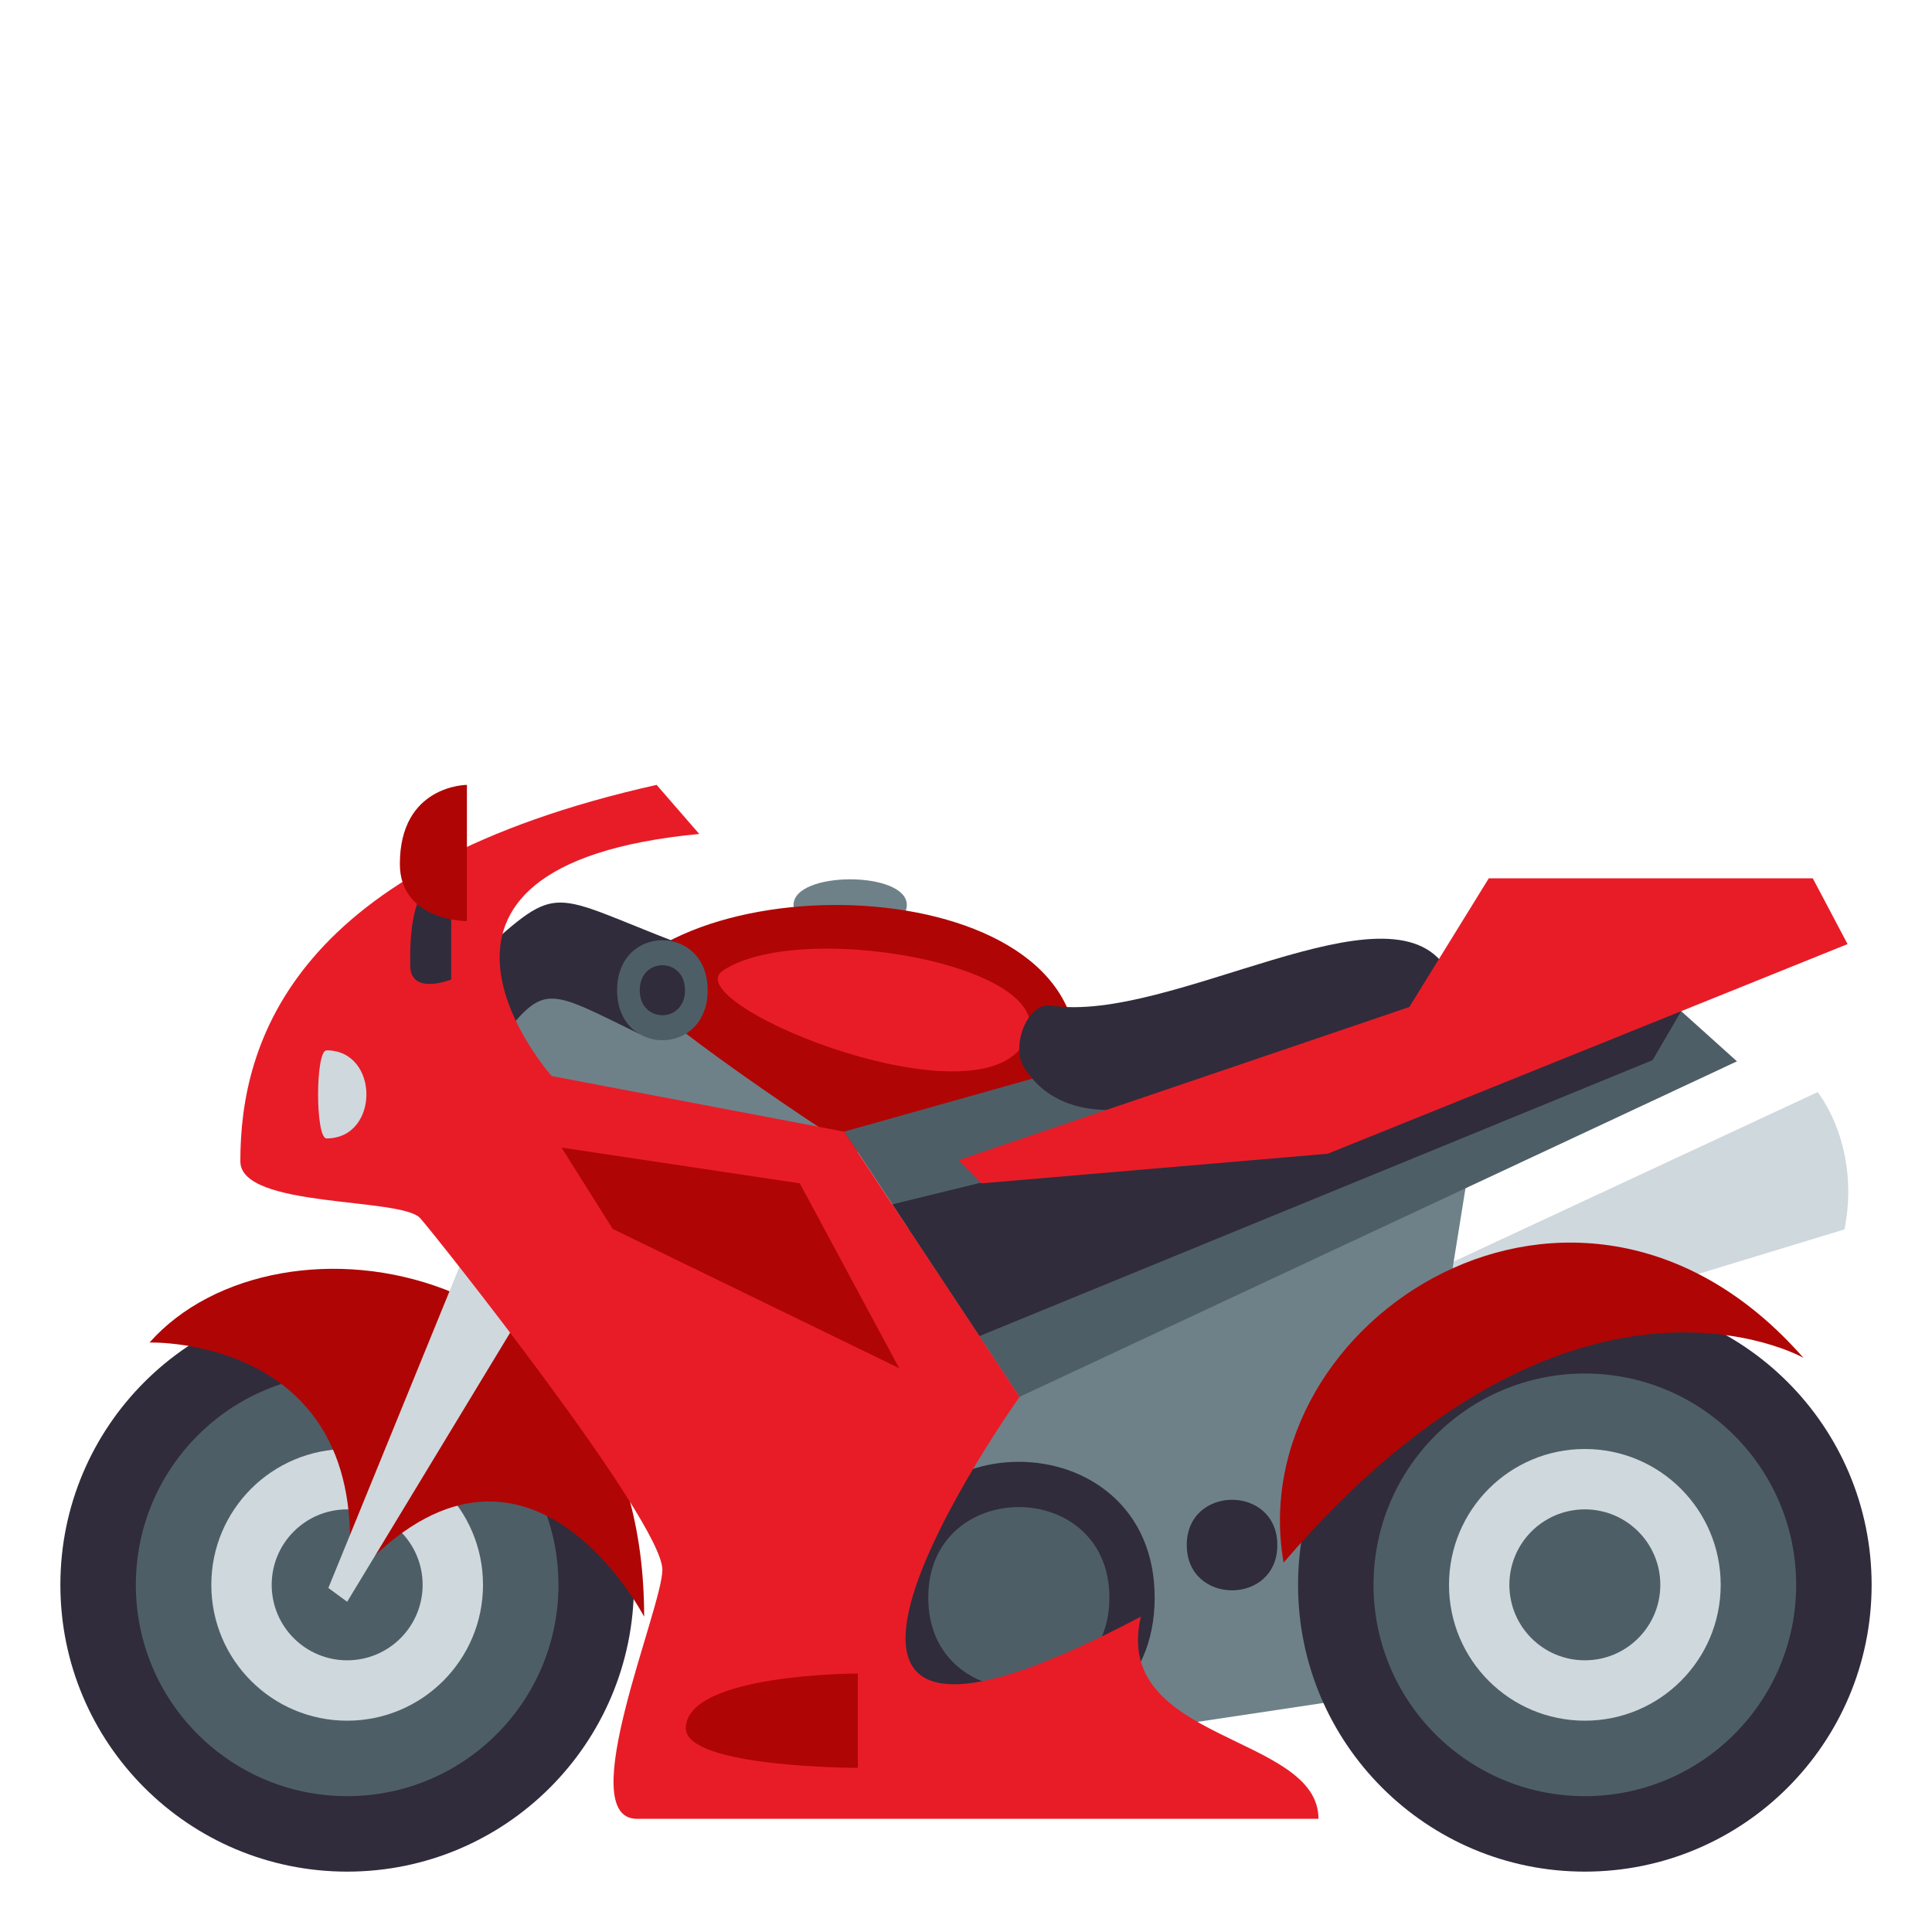 <?xml version="1.0" encoding="utf-8"?>
<!-- Generator: Adobe Illustrator 15.0.0, SVG Export Plug-In . SVG Version: 6.00 Build 0)  -->
<!DOCTYPE svg PUBLIC "-//W3C//DTD SVG 1.1//EN" "http://www.w3.org/Graphics/SVG/1.1/DTD/svg11.dtd">
<svg version="1.1" id="Layer_1" xmlns="http://www.w3.org/2000/svg" xmlns:xlink="http://www.w3.org/1999/xlink" x="0px" y="0px"
	 width="64px" height="64px" viewBox="0 0 64 64" enable-background="new 0 0 64 64" xml:space="preserve">
<path fill="#CFD8DD" d="M60.215,36.176l-17.943,8.353l0.6,1.748L61.1,40.726C61.424,39.151,61.123,37.439,60.215,36.176z"/>
<path fill="#302C3B" d="M11.5,43C6.253,43,2,47.253,2,52.5c0,5.249,4.253,9.5,9.5,9.5s9.5-4.251,9.5-9.5
	C21,47.253,16.747,43,11.5,43z"/>
<path fill="#4E5E67" d="M11.5,59.5c-3.866,0-7-3.133-7-7s3.134-7,7-7c3.865,0,7,3.133,7,7S15.365,59.5,11.5,59.5z"/>
<path fill="#CFD8DD" d="M11.5,48C9.014,48,7,50.014,7,52.5c0,2.488,2.014,4.5,4.5,4.5c2.484,0,4.5-2.012,4.5-4.5
	C16,50.014,13.984,48,11.5,48z M11.5,55C10.12,55,9,53.882,9,52.5s1.12-2.5,2.5-2.5s2.5,1.118,2.5,2.5S12.88,55,11.5,55z"/>
<path fill="#B00505" d="M21.338,53.555c0-12.02-12.143-13.865-16.385-9.082c0,0,7.574-0.236,6.547,8.027
	C17.278,45.721,21.338,53.555,21.338,53.555z"/>
<polygon fill="#CFD8DD" points="11.5,53.061 19.807,39.345 17.283,36.913 10.877,52.604 "/>
<polygon fill="#6E8189" points="26.681,41.586 26.181,59.064 45.852,56.111 49.119,35.801 "/>
<path fill="#302C3B" d="M29.25,52.924c0-6,9-6,9,0S29.25,58.924,29.25,52.924z"/>
<path fill="#4E5E67" d="M30.75,52.924c0-4,6-4,6,0S30.75,56.924,30.75,52.924z"/>
<path fill="#302C3B" d="M39.313,51.182c0-2,3-2,3,0S39.313,53.182,39.313,51.182z"/>
<path fill="#6E8189" d="M26.287,29.979c0-1.134,3.753-1.134,3.753,0C30.04,31.113,26.287,31.113,26.287,29.979z"/>
<path fill="#6E8189" d="M14.121,31.832v3.507l14.635,2.676C23.662,31.832,14.121,31.832,14.121,31.832z"/>
<path fill="#B00505" d="M20.678,32.235c-0.471,0.475,6.16,4.995,8.058,6.127c2.09,1.244,6.406-1.188,6.406-1.188
	C38.523,29.529,24.768,28.136,20.678,32.235z"/>
<path fill="#E81C27" d="M23.944,32.155c-1.521,1.021,7.824,4.932,9.833,2.612C36.041,32.155,26.634,30.346,23.944,32.155z"/>
<polygon fill="#4E5E67" points="27.965,37.486 52.463,30.593 57.539,35.158 33.775,46.272 "/>
<path fill="#302C3B" d="M34.825,33.312c3.962,0.598,11.196-4.215,13.087-1.234c0,0-0.709,2.717-9.834,4.551
	c-1.653,0.332-3.273,0.149-4.164-1.283C33.488,34.66,34.027,33.191,34.825,33.312z"/>
<polygon fill="#302C3B" points="29.558,39.896 55.691,33.496 54.745,35.118 32.444,44.26 "/>
<polygon fill="#E81C27" points="49.318,29.095 46.686,33.358 31.754,38.433 32.51,39.2 43.982,38.219 61.203,31.274 60.051,29.095 
	"/>
<path fill="#302C3B" d="M15.907,31.595l0.813,2.66c1.344-1.677,1.5-1.452,4.469,0l1.342-2.99
	C18.141,29.577,18.579,29.2,15.907,31.595z"/>
<path fill="#E81C27" d="M37.793,53.553c-14.768,7.804-4.018-7.28-4.018-7.28l-5.811-8.786l-9.69-1.842c0,0-6.188-6.967,4.889-8.019
	L21.751,26C9.775,28.678,7.954,34.46,7.962,38.473c0.003,1.563,5.325,1.177,5.959,1.882c0.47,0.522,8.021,10.021,8.021,11.646
	c0,1.269-2.99,8.25-0.841,8.25c9.304,0,22.575,0,22.575,0C43.676,57.424,36.811,57.737,37.793,53.553z"/>
<path fill="#CFD8DD" d="M10.818,34.794c1.76,0,1.76,2.918,0,2.918C10.443,37.712,10.443,34.794,10.818,34.794z"/>
<path fill="#4E5E67" d="M20.442,32.803c0-2.21,3-2.21,3,0C23.442,35.012,20.442,35.012,20.442,32.803z"/>
<path fill="#302C3B" d="M21.192,32.803c0-1.105,1.5-1.105,1.5,0C22.692,33.906,21.192,33.906,21.192,32.803z"/>
<polygon fill="#B00505" points="29.787,45.324 26.495,39.2 18.601,38.015 20.297,40.71 "/>
<path fill="#B00505" d="M28.418,58.562v-3.125c0,0-5.698,0-5.698,1.814C22.72,58.562,28.418,58.562,28.418,58.562z"/>
<path fill="#302C3B" d="M14.947,32.449v-3.296c0,0-1.432-0.621-1.357,2.853C13.61,32.983,14.947,32.449,14.947,32.449z"/>
<path fill="#B00505" d="M15.467,30.514V26c0,0-2.221,0-2.221,2.621C13.247,30.514,15.467,30.514,15.467,30.514z"/>
<path fill="#302C3B" d="M52.5,43c-5.246,0-9.5,4.253-9.5,9.5c0,5.249,4.254,9.5,9.5,9.5s9.5-4.251,9.5-9.5
	C62,47.253,57.746,43,52.5,43z"/>
<path fill="#4E5E67" d="M52.5,59.5c-3.867,0-7-3.133-7-7s3.133-7,7-7c3.865,0,7,3.133,7,7S56.365,59.5,52.5,59.5z"/>
<path fill="#B00505" d="M59.74,44.979c-7.455-8.498-18.625-1.275-17.219,6.785C52.068,40.617,59.74,44.979,59.74,44.979z"/>
<path fill="#CFD8DD" d="M52.5,48c-2.486,0-4.5,2.014-4.5,4.5c0,2.488,2.014,4.5,4.5,4.5s4.5-2.012,4.5-4.5
	C57,50.014,54.986,48,52.5,48z M52.5,55c-1.381,0-2.5-1.118-2.5-2.5s1.119-2.5,2.5-2.5s2.5,1.118,2.5,2.5S53.881,55,52.5,55z"/>
</svg>
